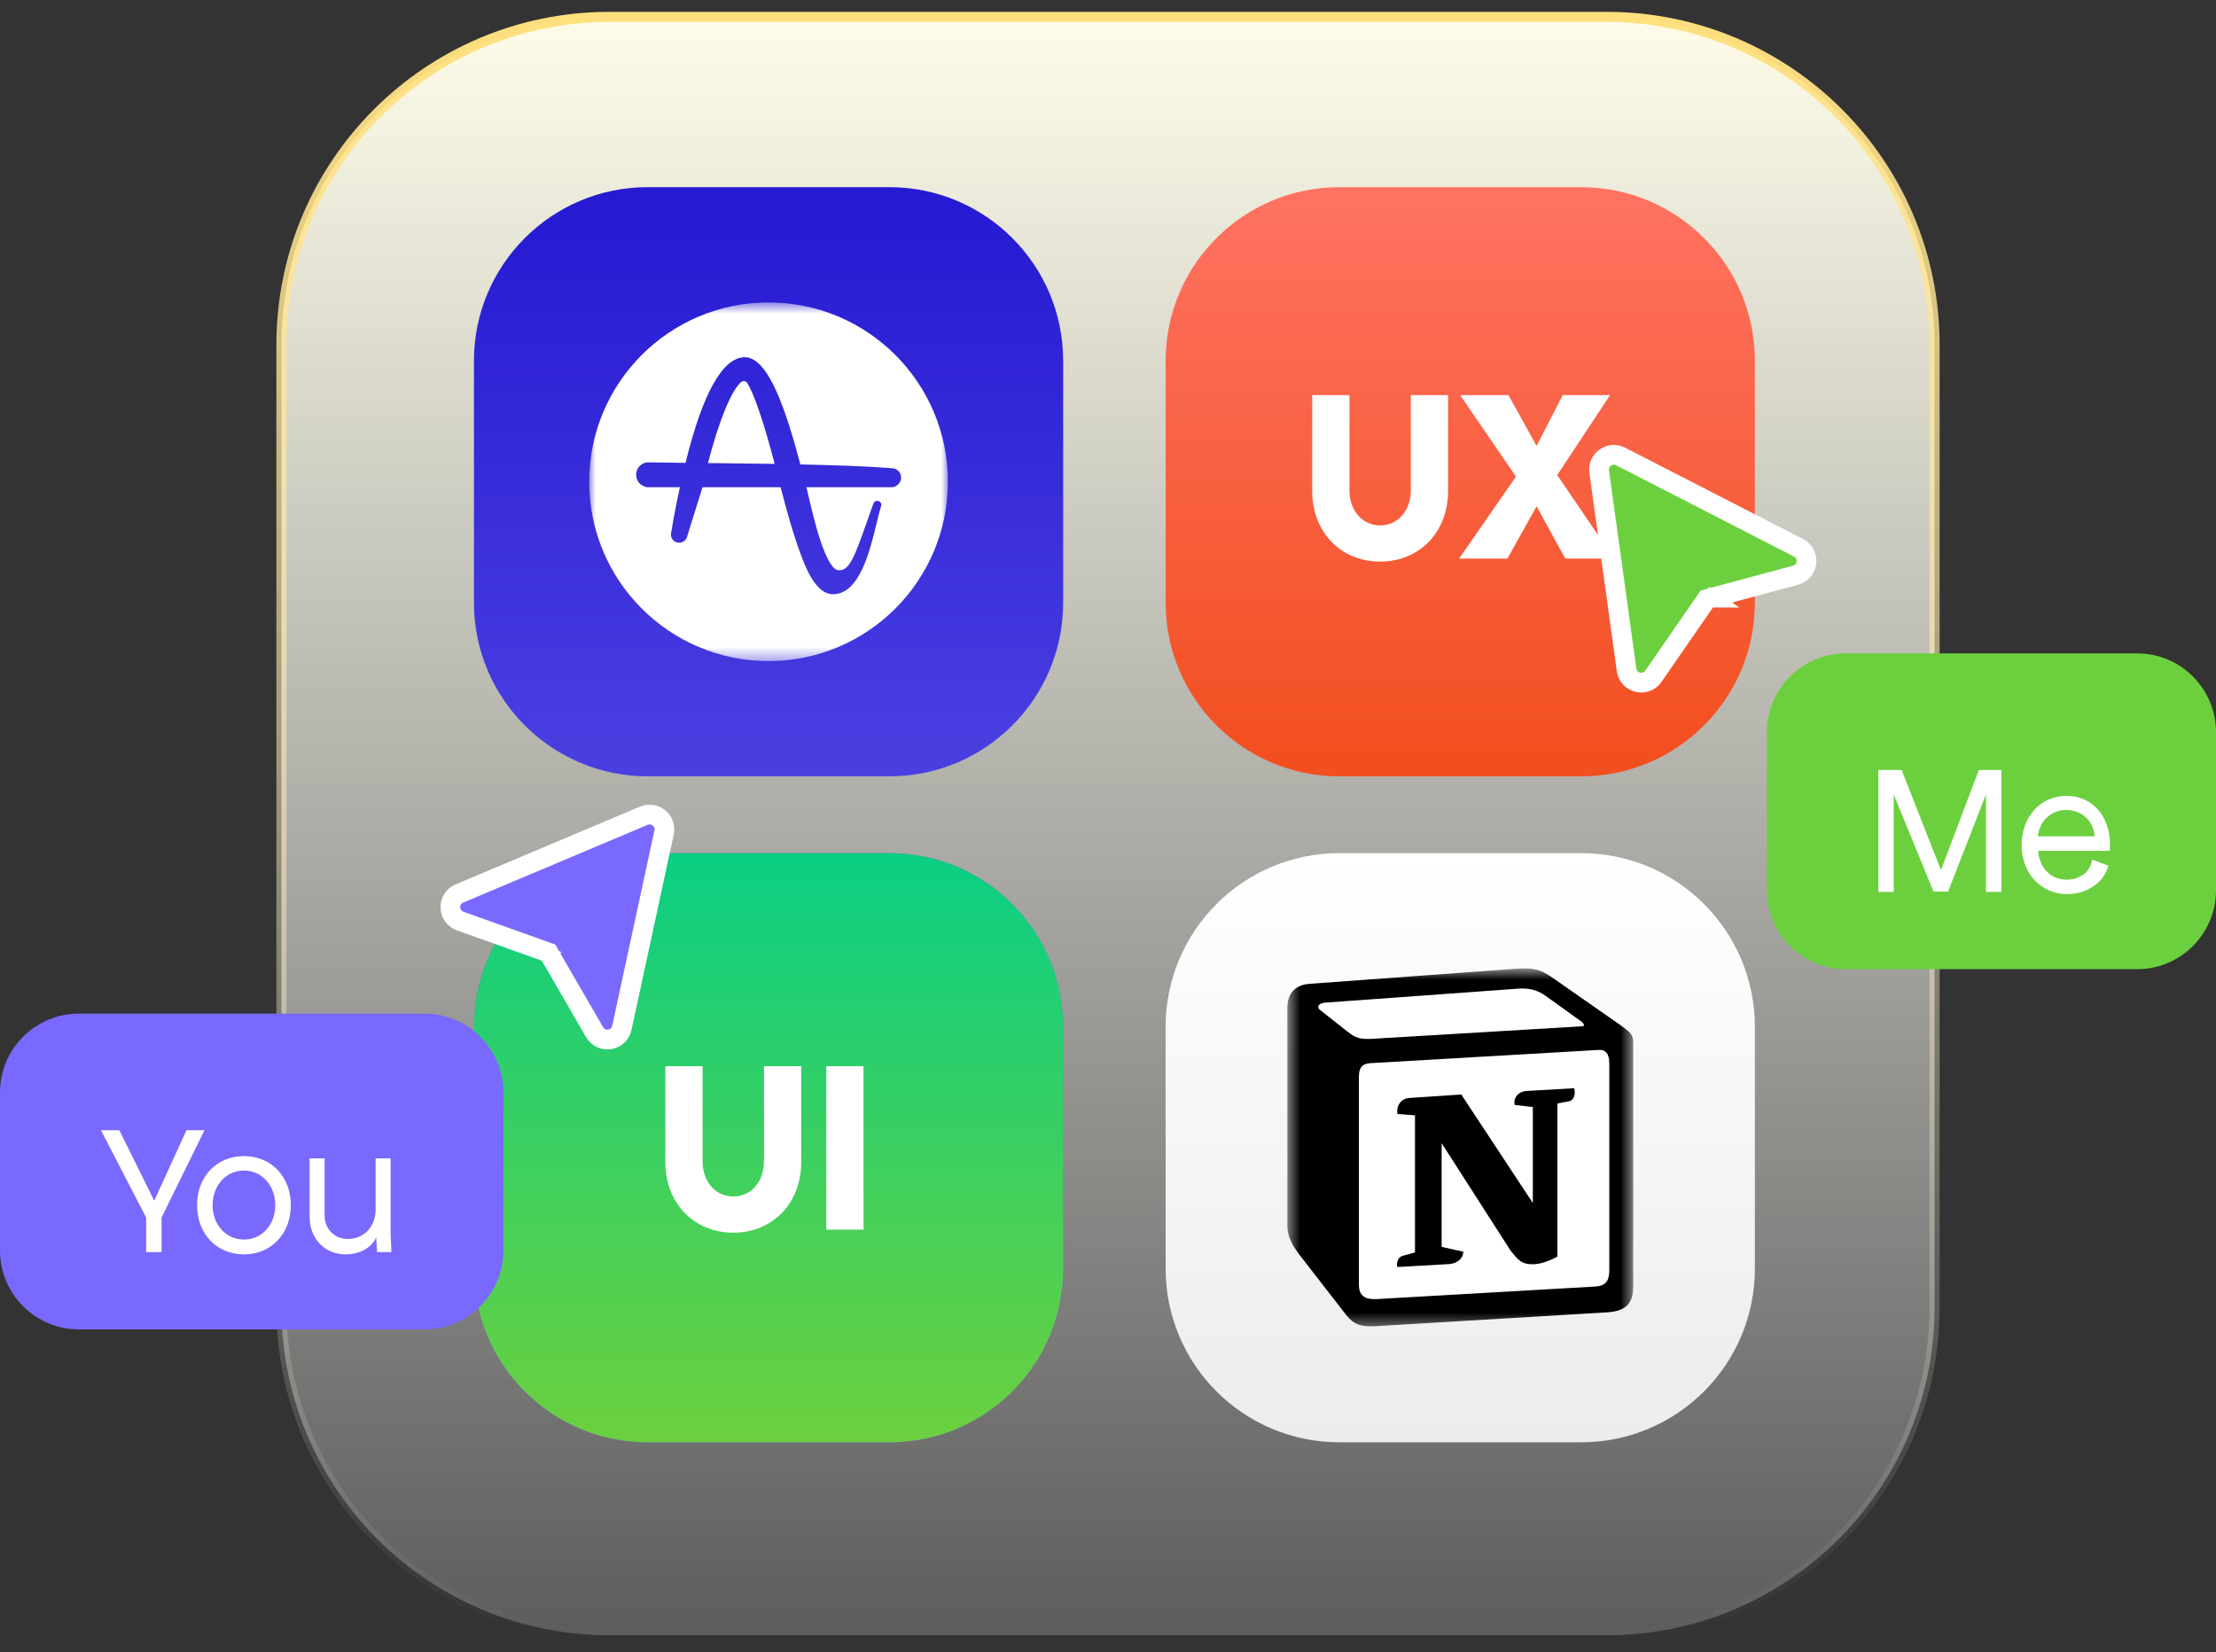 <svg width="173" height="129" viewBox="0 0 173 129" fill="none" xmlns="http://www.w3.org/2000/svg">
<rect x="0" y="0" width="173" height="129" fill="#333333" stroke="none"/>
<g clip-path="url(#clip0_114_275)">
<path d="M125.423 1.319H47.577C33.435 1.319 21.971 12.783 21.971 26.925V102.075C21.971 116.216 33.435 127.68 47.577 127.68H125.423C139.565 127.68 151.029 116.216 151.029 102.075V26.925C151.029 12.783 139.565 1.319 125.423 1.319Z" fill="url(#paint0_linear_114_275)" stroke="url(#paint1_linear_114_275)" stroke-width="0.788"/>
<path d="M69.44 14.615H50.56C43.071 14.615 37 20.686 37 28.175V47.055C37 54.544 43.071 60.615 50.56 60.615H69.44C76.929 60.615 83 54.544 83 47.055V28.175C83 20.686 76.929 14.615 69.44 14.615Z" fill="url(#paint2_linear_114_275)"/>
<mask id="mask0_114_275" style="mask-type:luminance" maskUnits="userSpaceOnUse" x="46" y="23" width="28" height="29">
<path d="M74 23.615H46V51.615H74V23.615Z" fill="white"/>
</mask>
<g mask="url(#mask0_114_275)">
<path d="M60 23.615C67.731 23.615 74 29.884 74 37.615C74 45.346 67.731 51.615 60 51.615C52.269 51.615 46 45.351 46 37.615C46 29.878 52.269 23.615 60 23.615ZM58.15 27.893C56.424 27.899 54.861 30.677 53.517 36.142C52.567 36.13 51.696 36.114 50.88 36.102H50.757C50.655 36.097 50.554 36.102 50.453 36.114C49.992 36.198 49.66 36.603 49.66 37.069C49.66 37.547 50.014 37.958 50.487 38.031L50.498 38.042H53.079C52.843 39.108 52.635 40.181 52.455 41.258L52.376 41.714V41.736C52.376 41.844 52.403 41.95 52.456 42.044C52.508 42.139 52.583 42.218 52.674 42.276C52.972 42.467 53.371 42.377 53.562 42.079L53.579 42.096L54.844 38.042H60.939C61.406 39.807 61.889 41.624 62.53 43.333C62.873 44.249 63.672 46.386 65.01 46.397H65.026C67.096 46.397 67.905 43.052 68.439 40.837C68.558 40.358 68.653 39.948 68.749 39.644L68.788 39.521L68.794 39.503C68.837 39.344 68.748 39.176 68.591 39.122C68.428 39.065 68.243 39.15 68.186 39.318L68.141 39.442C67.967 39.931 67.804 40.387 67.658 40.797L67.647 40.831C66.747 43.367 66.342 44.525 65.538 44.525H65.488C64.459 44.525 63.497 40.353 63.132 38.784C63.07 38.514 63.014 38.261 62.957 38.042H69.592C69.71 38.042 69.828 38.014 69.935 37.958L69.94 37.953C69.948 37.949 69.955 37.945 69.963 37.941L69.997 37.918L70.014 37.907C70.031 37.896 70.047 37.885 70.064 37.868L70.089 37.847C70.211 37.741 70.297 37.593 70.334 37.44C70.418 37.041 70.154 36.648 69.755 36.569H69.721C69.682 36.563 69.648 36.558 69.609 36.558L69.508 36.547C67.163 36.378 64.751 36.31 62.485 36.265L62.48 36.248C61.383 32.116 60.005 27.893 58.15 27.893ZM58.077 29.755C58.173 29.755 58.263 29.811 58.341 29.912C58.532 30.215 58.87 30.896 59.37 32.403C59.713 33.437 60.084 34.725 60.478 36.22C58.982 36.198 57.475 36.181 56.014 36.164L55.272 36.158C56.109 32.886 57.127 30.407 57.875 29.822C57.937 29.783 58.004 29.755 58.077 29.755Z" fill="white"/>
</g>
<path d="M69.44 66.615H50.56C43.071 66.615 37 72.686 37 80.175V99.055C37 106.544 43.071 112.615 50.56 112.615H69.44C76.929 112.615 83 106.544 83 99.055V80.175C83 72.686 76.929 66.615 69.44 66.615Z" fill="url(#paint3_linear_114_275)"/>
<path d="M69.44 66.615H50.56C43.071 66.615 37 72.686 37 80.175V99.055C37 106.544 43.071 112.615 50.56 112.615H69.44C76.929 112.615 83 106.544 83 99.055V80.175C83 72.686 76.929 66.615 69.44 66.615Z" fill="url(#paint4_linear_114_275)"/>
<path d="M51.943 90.75C51.943 93.932 54.162 96.249 57.246 96.249C60.329 96.249 62.548 93.932 62.548 90.75V83.248H59.642V90.671C59.642 92.262 58.64 93.421 57.246 93.421C55.851 93.421 54.85 92.262 54.85 90.671V83.248H51.943V90.75ZM64.507 83.248V96.014H67.414V83.248H64.507Z" fill="white"/>
<path d="M123.44 14.615H104.56C97.071 14.615 91 20.686 91 28.175V47.055C91 54.544 97.071 60.615 104.56 60.615H123.44C130.929 60.615 137 54.544 137 47.055V28.175C137 20.686 130.929 14.615 123.44 14.615Z" fill="url(#paint5_linear_114_275)"/>
<path d="M102.443 38.351C102.443 41.533 104.662 43.85 107.746 43.85C110.829 43.85 113.048 41.533 113.048 38.351V30.849H110.142V38.273C110.142 39.863 109.14 41.022 107.746 41.022C106.351 41.022 105.349 39.863 105.349 38.273V30.849H102.443V38.351ZM113.911 43.615L118.35 37.212L113.99 30.849H117.761L119.96 34.816L122.003 30.849H125.695L121.571 37.094L126.009 43.615H122.199L119.96 39.529L117.682 43.615H113.911Z" fill="white"/>
<path d="M123.44 66.615H104.56C97.071 66.615 91 72.686 91 80.175V99.055C91 106.544 97.071 112.615 104.56 112.615H123.44C130.929 112.615 137 106.544 137 99.055V80.175C137 72.686 130.929 66.615 123.44 66.615Z" fill="url(#paint6_linear_114_275)"/>
<mask id="mask1_114_275" style="mask-type:luminance" maskUnits="userSpaceOnUse" x="100" y="75" width="28" height="29">
<path d="M127.5 75.615H100.5V103.615H127.5V75.615Z" fill="white"/>
</mask>
<g mask="url(#mask1_114_275)">
<path d="M102.197 76.82L117.806 75.678C119.724 75.515 120.216 75.625 121.422 76.493L126.404 79.971C127.226 80.568 127.5 80.731 127.5 81.383V100.453C127.5 101.648 127.062 102.355 125.528 102.463L107.402 103.55C106.251 103.604 105.703 103.441 105.1 102.68L101.431 97.954C100.773 97.084 100.5 96.432 100.5 95.671V78.72C100.5 77.743 100.938 76.928 102.197 76.82Z" fill="white"/>
<path d="M117.806 75.678L102.197 76.82C100.938 76.928 100.5 77.743 100.5 78.72V95.671C100.5 96.432 100.773 97.084 101.431 97.954L105.1 102.68C105.703 103.441 106.251 103.604 107.402 103.55L125.528 102.463C127.061 102.355 127.5 101.648 127.5 100.453V81.383C127.5 80.765 127.254 80.587 126.529 80.06L126.404 79.971L121.422 76.493C120.216 75.625 119.724 75.515 117.806 75.678ZM107.812 81.071C106.332 81.169 105.996 81.192 105.155 80.514L103.018 78.83C102.801 78.612 102.91 78.34 103.457 78.286L118.463 77.2C119.723 77.091 120.379 77.526 120.872 77.906L123.445 79.754C123.555 79.808 123.829 80.133 123.5 80.133L108.004 81.058L107.812 81.071ZM106.086 100.29V84.101C106.086 83.394 106.305 83.068 106.962 83.013L124.76 81.981C125.364 81.927 125.636 82.306 125.636 83.013V99.094C125.636 99.801 125.526 100.398 124.541 100.453L107.509 101.431C106.524 101.485 106.086 101.16 106.086 100.29ZM122.899 84.969C123.008 85.458 122.899 85.947 122.405 86.003L121.585 86.164V98.116C120.872 98.496 120.215 98.713 119.667 98.713C118.791 98.713 118.572 98.441 117.915 97.627L112.547 89.261V97.355L114.245 97.736C114.245 97.736 114.245 98.714 112.875 98.714L109.098 98.931C108.988 98.713 109.098 98.17 109.481 98.062L110.467 97.791V87.089L109.098 86.979C108.988 86.49 109.262 85.784 110.029 85.729L114.082 85.459L119.667 93.933V86.436L118.244 86.274C118.134 85.675 118.572 85.24 119.119 85.187L122.899 84.969Z" fill="black"/>
</g>
<path d="M42.954 74.425C42.954 74.425 42.954 74.425 42.954 74.425V74.425ZM42.821 74.378L46.418 80.591C46.947 81.506 48.325 81.289 48.548 80.256L51.842 65.002C52.039 64.087 51.125 63.329 50.263 63.693L35.868 69.763C34.897 70.172 34.936 71.562 35.928 71.916L42.821 74.378Z" fill="#7969FF"/>
<path d="M42.954 74.425L43.084 74.063M42.954 74.425C42.954 74.425 42.954 74.425 42.954 74.425ZM42.821 74.378L46.418 80.591C46.947 81.506 48.325 81.289 48.548 80.256L51.842 65.002C52.039 64.087 51.125 63.329 50.263 63.693L35.868 69.763C34.897 70.172 34.936 71.562 35.928 71.916L42.821 74.378Z" stroke="white" stroke-width="1.541"/>
<path d="M133.241 46.781L140.174 44.914C141.194 44.64 141.341 43.253 140.401 42.77L126.519 35.641C125.687 35.213 124.718 35.9 124.846 36.827L126.984 52.302C127.128 53.347 128.48 53.669 129.08 52.801L133.241 46.781Z" fill="#6CD03E"/>
<path d="M133.005 46.446L133.322 46.665C133.322 46.665 133.321 46.665 133.321 46.665M133.241 46.781L140.174 44.914C141.194 44.64 141.341 43.253 140.401 42.77L126.519 35.641C125.687 35.213 124.718 35.9 124.846 36.827L126.984 52.302C127.128 53.347 128.48 53.669 129.08 52.801L133.241 46.781Z" stroke="white" stroke-width="1.541"/>
<path d="M33.136 79.142H6.165C2.76 79.142 0 81.902 0 85.306V97.636C0 101.041 2.76 103.801 6.165 103.801H33.136C36.541 103.801 39.301 101.041 39.301 97.636V85.306C39.301 81.902 36.541 79.142 33.136 79.142Z" fill="#7969FF"/>
<path d="M14.558 88.248L12.04 93.753L9.317 88.248H7.882L11.41 95.071V97.765H12.611V95.071L15.964 88.248H14.558ZM19.044 97.941C21.182 97.941 22.704 96.33 22.704 94.105C22.704 91.879 21.182 90.269 19.044 90.269C16.907 90.269 15.384 91.879 15.384 94.105C15.384 96.33 16.907 97.941 19.044 97.941ZM19.044 96.784C17.639 96.784 16.599 95.627 16.599 94.105C16.599 92.567 17.639 91.396 19.044 91.396C20.45 91.396 21.489 92.567 21.489 94.105C21.489 95.627 20.45 96.784 19.044 96.784ZM30.553 97.765L30.495 96.301V90.444H29.323V94.514C29.294 95.803 28.387 96.74 27.157 96.74C26.102 96.74 25.341 95.949 25.341 94.895V90.444H24.17V95.012C24.17 96.711 25.341 97.941 26.981 97.941C28.079 97.941 29.016 97.428 29.367 96.608L29.441 97.765H30.553Z" fill="white"/>
<path d="M166.836 51.014H144.103C140.698 51.014 137.938 53.774 137.938 57.179V69.508C137.938 72.913 140.698 75.673 144.103 75.673H166.836C170.24 75.673 173 72.913 173 69.508V57.179C173 53.774 170.24 51.014 166.836 51.014Z" fill="#6CD03E"/>
<path d="M146.639 69.638H147.84V62.025L150.944 69.609H152.086L155.043 62.025V69.638H156.244V60.121H154.487L151.53 67.94L148.455 60.121H146.639V69.638ZM164.59 67.588L163.33 67.12C163.213 68.057 162.393 68.686 161.339 68.686C160.109 68.686 159.202 67.749 159.114 66.432H164.707C164.721 66.27 164.721 66.08 164.721 65.919C164.721 63.723 163.33 62.142 161.339 62.142C159.319 62.142 157.825 63.752 157.825 65.978C157.825 68.203 159.348 69.814 161.398 69.814C162.92 69.814 164.297 68.877 164.59 67.588ZM159.099 65.304C159.187 64.104 160.153 63.24 161.325 63.24C162.496 63.24 163.462 64.104 163.521 65.304H159.099Z" fill="white"/>
</g>
<defs>
<linearGradient id="paint0_linear_114_275" x1="86.5" y1="0.925" x2="86.5" y2="128.075" gradientUnits="userSpaceOnUse">
<stop stop-color="#FFFDE9"/>
<stop offset="1" stop-color="white" stop-opacity="0.2"/>
</linearGradient>
<linearGradient id="paint1_linear_114_275" x1="86.5" y1="0.925" x2="86.5" y2="128.075" gradientUnits="userSpaceOnUse">
<stop stop-color="#FFDF7D"/>
<stop offset="1" stop-color="white" stop-opacity="0"/>
</linearGradient>
<linearGradient id="paint2_linear_114_275" x1="60" y1="14.615" x2="60" y2="60.615" gradientUnits="userSpaceOnUse">
<stop stop-color="#2519D2"/>
<stop offset="1" stop-color="#4A40E1"/>
</linearGradient>
<linearGradient id="paint3_linear_114_275" x1="60" y1="66.615" x2="60" y2="112.615" gradientUnits="userSpaceOnUse">
<stop stop-color="#A259FF"/>
<stop offset="1" stop-color="#7969FF"/>
</linearGradient>
<linearGradient id="paint4_linear_114_275" x1="60" y1="66.615" x2="60" y2="112.615" gradientUnits="userSpaceOnUse">
<stop stop-color="#0ACF83"/>
<stop offset="1" stop-color="#6CD03E"/>
</linearGradient>
<linearGradient id="paint5_linear_114_275" x1="114" y1="14.615" x2="114" y2="60.615" gradientUnits="userSpaceOnUse">
<stop stop-color="#FF7262"/>
<stop offset="1" stop-color="#F24E1E"/>
</linearGradient>
<linearGradient id="paint6_linear_114_275" x1="114" y1="66.615" x2="114" y2="112.615" gradientUnits="userSpaceOnUse">
<stop stop-color="white"/>
<stop offset="1" stop-color="#ECECEC"/>
</linearGradient>
<clipPath id="clip0_114_275">
<rect width="173" height="129" fill="white"/>
</clipPath>
</defs>
</svg>
